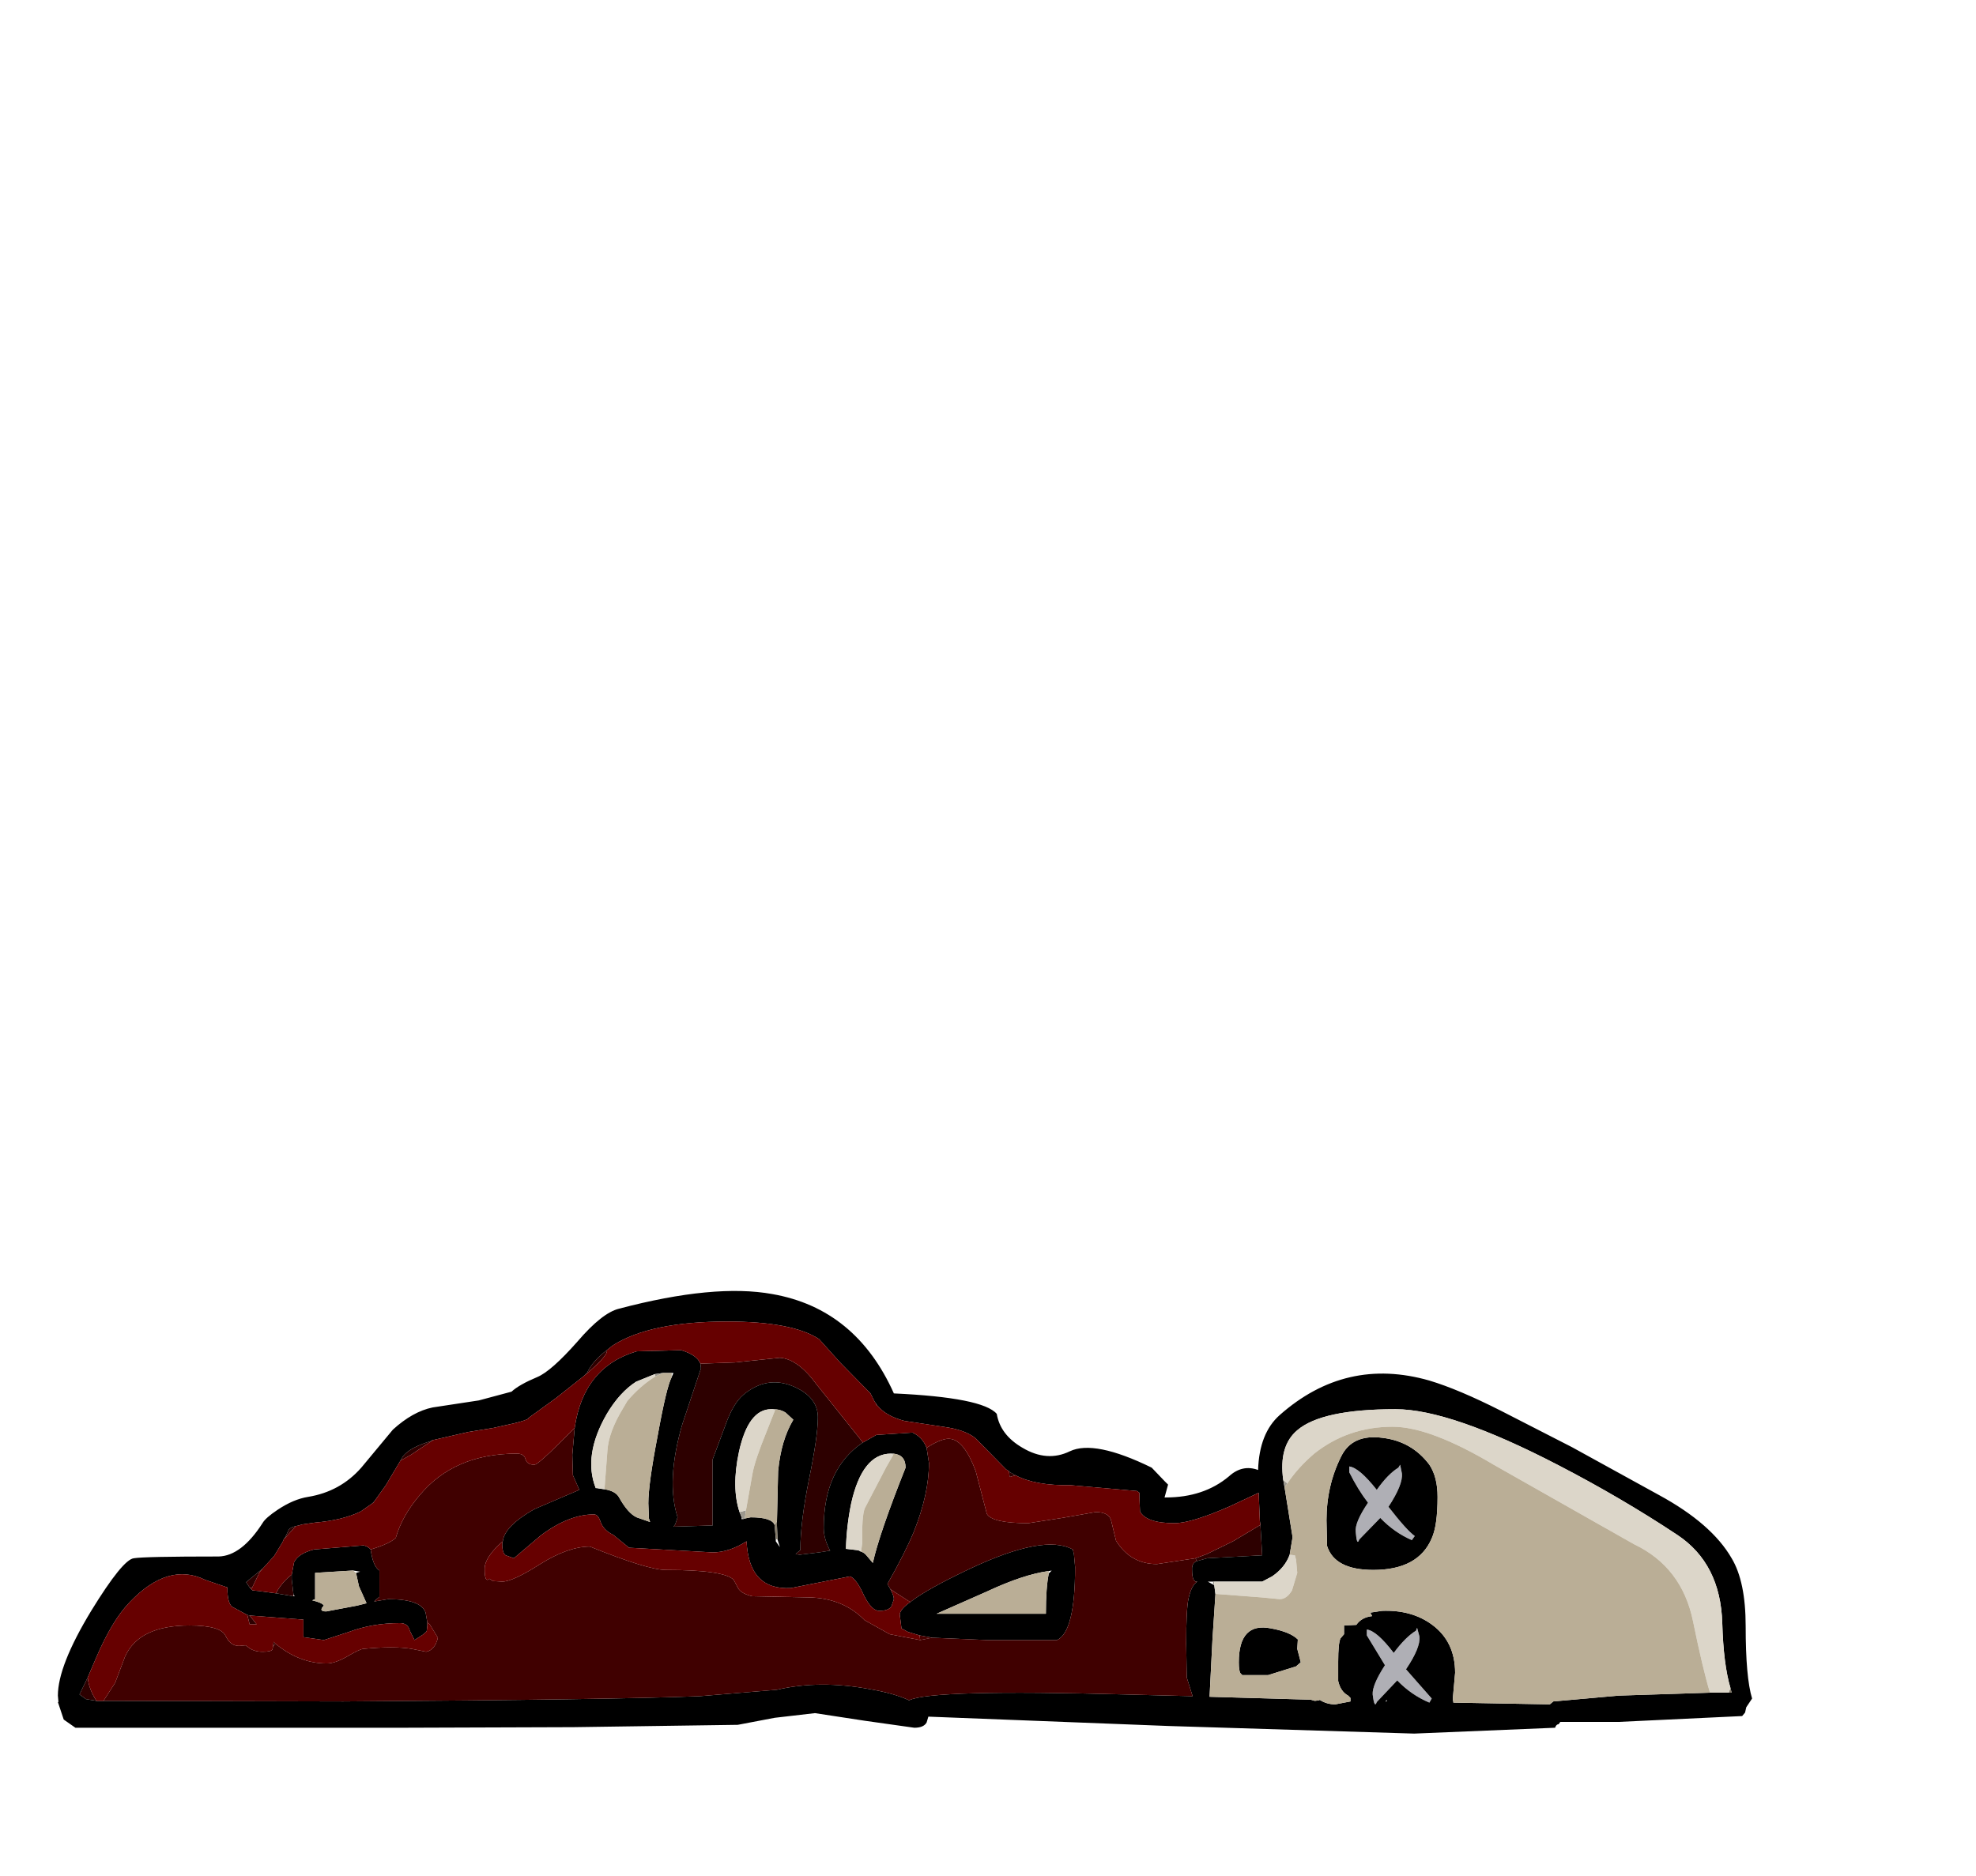 <?xml version="1.0" encoding="UTF-8" standalone="no"?>
<svg xmlns:ffdec="https://www.free-decompiler.com/flash" xmlns:xlink="http://www.w3.org/1999/xlink" ffdec:objectType="frame" height="160.5px" width="169.0px" xmlns="http://www.w3.org/2000/svg">
  <g transform="matrix(1.0, 0.0, 0.0, 1.0, 43.5, 144.85)">
    <use ffdec:characterId="336" height="37.85" transform="matrix(1.0, 0.0, 0.0, 1.0, -38.55, -34.4)" width="144.9" xlink:href="#shape0"/>
    <use ffdec:characterId="337" height="51.05" transform="matrix(1.0, 0.0, 0.0, 1.0, -43.5, -45.0)" width="169.0" xlink:href="#shape1"/>
  </g>
  <defs>
    <g id="shape0" transform="matrix(1.0, 0.0, 0.0, 1.0, 72.45, 18.9)">
      <path d="M-53.85 11.25 L-54.05 11.5 -54.0 11.1 -53.85 11.25 M24.95 4.2 L24.85 3.95 25.8 3.6 28.05 2.5 30.4 1.1 30.55 3.7 25.85 3.95 24.95 4.2 M-3.6 -5.95 Q-6.95 -3.7 -6.95 1.35 -6.95 2.3 -6.4 3.3 L-7.35 3.45 -9.0 3.65 -9.35 3.6 -9.25 3.5 -8.95 3.25 Q-8.95 0.85 -8.2 -2.85 -7.45 -6.5 -7.45 -8.1 -7.45 -9.85 -9.55 -10.75 -11.8 -11.7 -13.8 -10.05 -14.7 -9.3 -15.35 -7.45 L-16.45 -4.5 -16.45 1.15 -16.55 1.15 -19.8 1.25 -19.65 1.05 -19.45 0.45 Q-20.45 -2.7 -19.05 -7.5 L-17.45 -12.3 -17.5 -12.7 -17.4 -12.7 -14.55 -12.8 -10.7 -13.2 Q-9.15 -13.1 -7.55 -10.9 L-3.95 -6.4 -3.6 -5.95 M8.9 -3.45 L9.45 -3.15 8.95 -3.0 8.9 -3.45 M-2.4 -9.15 L-2.45 -9.15 -2.45 -9.25 -2.4 -9.15 M-25.5 -13.85 Q-25.35 -13.4 -27.45 -11.65 L-27.2 -11.9 Q-26.7 -12.95 -25.5 -13.85 M-40.45 -6.1 L-42.25 -4.9 -43.15 -4.4 -42.95 -4.75 Q-42.35 -5.55 -40.45 -6.1 M-45.4 -0.9 L-45.45 -0.8 -45.55 -0.75 -45.4 -0.9 M-51.85 1.15 L-52.1 1.2 -53.05 2.25 -52.7 1.5 Q-52.5 1.25 -51.85 1.15 M-54.9 4.8 L-55.2 5.15 -55.85 6.5 -56.05 6.45 -56.35 6.0 -54.9 4.8 M-53.8 6.95 Q-53.3 6.0 -52.45 5.35 L-52.45 5.75 -52.3 7.05 -52.3 7.2 -53.8 6.95 M-56.25 8.8 L-56.05 8.85 -55.45 9.6 -56.05 9.6 -56.25 8.8 M-69.9 14.15 Q-69.8 15.15 -69.15 16.15 L-70.05 16.0 -70.6 15.6 -69.9 14.15" fill="#2d0000" fill-rule="evenodd" stroke="none"/>
      <path d="M1.85 -5.5 L2.05 -4.2 Q2.05 -1.55 0.75 1.7 0.0 3.5 -1.5 6.15 L-1.25 6.6 Q-0.95 7.15 -0.95 7.45 L-1.15 8.05 Q-1.4 8.45 -2.2 8.45 -2.85 8.45 -3.5 7.15 -4.15 5.7 -4.7 5.5 L-9.75 6.5 Q-13.35 6.7 -13.55 2.5 -15.05 3.45 -16.45 3.45 L-23.6 3.05 -24.95 1.95 Q-25.8 1.55 -26.05 0.8 -26.25 0.2 -26.6 0.2 -28.75 0.2 -31.15 2.0 L-33.45 3.95 -34.15 3.7 Q-34.45 3.5 -34.45 2.7 L-34.4 2.5 Q-34.25 1.2 -31.7 -0.25 L-27.85 -1.9 -28.4 -3.15 -28.45 -4.9 -28.25 -7.2 Q-27.5 -12.4 -22.95 -13.75 L-19.15 -13.85 Q-17.8 -13.45 -17.5 -12.7 L-17.45 -12.3 -19.05 -7.5 Q-20.45 -2.7 -19.45 0.45 L-19.65 1.05 -19.8 1.25 -16.55 1.15 -16.45 1.15 -16.45 -4.5 -15.35 -7.45 Q-14.7 -9.3 -13.8 -10.05 -11.8 -11.7 -9.55 -10.75 -7.45 -9.85 -7.45 -8.1 -7.45 -6.5 -8.2 -2.85 -8.95 0.85 -8.95 3.25 L-9.25 3.5 -9.35 3.6 -9.0 3.65 -7.35 3.45 -6.4 3.3 Q-6.95 2.3 -6.95 1.35 -6.95 -3.7 -3.6 -5.95 L-2.45 -6.6 0.65 -6.8 Q1.5 -6.4 1.85 -5.5 M0.45 7.7 Q1.85 6.6 5.55 4.85 11.9 1.85 14.35 3.2 L14.45 3.6 14.55 4.7 Q14.55 10.25 13.0 10.95 L7.05 10.95 2.35 10.75 1.25 10.55 0.25 10.25 -0.3 9.95 -0.45 8.75 Q-0.4 8.3 0.45 7.7 M-45.7 3.2 Q-45.5 4.65 -44.95 5.0 L-44.95 7.25 -45.25 7.5 -45.4 7.65 -44.2 7.45 Q-41.4 7.45 -41.0 8.6 L-40.85 9.45 -40.85 9.7 -40.9 10.15 -40.95 10.25 -41.25 10.5 -41.95 10.95 -42.35 10.15 Q-42.5 9.5 -43.2 9.5 -45.55 9.5 -47.55 10.25 L-49.7 10.95 -51.45 10.7 -51.45 9.2 -56.05 8.85 -56.25 8.8 -57.55 8.1 Q-57.95 7.75 -57.95 6.55 L-57.95 6.45 -59.85 5.8 Q-63.0 4.25 -66.3 7.7 -67.8 9.25 -69.15 12.4 L-69.9 14.15 -70.6 15.6 -70.05 16.0 -69.15 16.15 -68.55 16.15 -48.05 16.2 Q-25.05 16.05 -17.55 15.75 L-10.95 15.2 Q-7.3 14.35 -3.0 15.15 -0.95 15.5 0.35 16.1 2.35 15.15 18.75 15.6 L24.6 15.75 24.1 14.15 24.05 11.25 Q24.05 8.3 24.25 7.4 24.5 6.25 25.0 5.95 L24.85 5.95 24.7 5.8 Q24.55 5.6 24.55 4.85 24.55 4.35 24.95 4.2 L25.85 3.95 30.55 3.7 30.4 1.1 30.35 0.75 30.25 -1.65 27.8 -0.5 Q24.5 0.95 23.05 0.95 20.65 0.95 20.1 -0.05 L20.05 -1.25 20.05 -1.65 19.85 -1.8 14.15 -2.3 Q11.15 -2.25 9.45 -3.15 L8.9 -3.45 8.9 -3.5 8.65 -3.65 8.55 -3.75 6.05 -6.3 Q5.15 -7.05 3.25 -7.3 L-0.05 -7.8 Q-1.6 -8.2 -2.35 -9.1 L-2.4 -9.15 -2.45 -9.25 -2.6 -9.45 -2.95 -10.15 -5.55 -12.8 -7.35 -14.8 Q-9.65 -16.3 -15.2 -16.3 -21.8 -16.3 -25.0 -14.25 L-25.5 -13.85 Q-26.7 -12.95 -27.2 -11.9 L-27.45 -11.65 -29.85 -9.75 -32.2 -8.05 -32.2 -8.0 Q-32.4 -7.85 -33.4 -7.6 L-35.2 -7.2 -37.35 -6.85 -40.4 -6.15 -40.45 -6.15 -40.45 -6.1 Q-42.35 -5.55 -42.95 -4.75 L-43.15 -4.4 -44.4 -2.3 -45.4 -0.9 -45.55 -0.75 -46.55 -0.05 Q-48.1 0.7 -50.45 0.9 L-50.8 0.95 -51.5 1.05 -51.7 1.1 -51.85 1.15 Q-52.5 1.25 -52.7 1.5 L-53.05 2.25 -53.1 2.25 -53.2 2.5 -53.25 2.6 -53.95 3.75 -54.9 4.8 -56.35 6.0 -56.05 6.45 -55.85 6.65 -55.8 6.7 -55.3 6.75 -53.8 6.95 -52.3 7.2 -52.2 7.2 -52.3 7.05 -52.45 5.75 -52.45 5.35 -52.25 4.3 Q-51.9 3.55 -50.55 3.2 L-46.3 2.85 Q-45.9 2.95 -45.7 3.2 M10.05 -5.5 Q12.15 -4.25 14.1 -5.2 16.2 -6.2 21.1 -3.8 L22.2 -2.65 22.5 -2.35 22.2 -1.25 22.3 -1.25 Q25.55 -1.25 27.7 -3.05 28.85 -4.1 30.2 -3.6 30.3 -6.75 32.05 -8.3 37.7 -13.3 44.85 -11.25 47.35 -10.5 51.0 -8.65 L57.05 -5.55 64.5 -1.45 Q69.0 1.0 70.7 3.95 71.9 5.95 71.9 9.75 71.9 14.15 72.45 15.95 L71.95 16.7 71.85 17.15 71.6 17.45 61.05 17.95 56.05 17.95 55.9 18.15 Q55.7 18.15 55.6 18.45 L43.55 18.95 22.55 18.3 2.0 17.5 1.85 18.0 Q1.6 18.45 0.8 18.45 L-3.45 17.85 -7.7 17.2 -11.15 17.6 -14.3 18.2 -28.35 18.4 -42.95 18.45 -70.95 18.45 -71.95 17.75 -72.45 16.25 -72.4 16.25 -72.45 15.7 Q-72.45 13.15 -69.6 8.45 -66.9 4.05 -65.95 3.95 -65.05 3.8 -58.7 3.8 -56.75 3.75 -54.95 0.95 -54.7 0.5 -53.65 -0.2 -52.3 -1.1 -51.05 -1.3 -48.3 -1.75 -46.5 -3.8 L-43.8 -7.05 Q-42.1 -8.6 -40.4 -8.95 L-36.45 -9.55 -33.65 -10.3 Q-33.0 -10.9 -31.45 -11.55 -30.25 -12.05 -28.0 -14.6 -25.9 -17.05 -24.45 -17.4 -16.3 -19.55 -11.35 -18.65 -4.2 -17.4 -0.95 -10.15 6.65 -9.8 7.85 -8.4 8.15 -6.6 10.05 -5.5 M32.35 -2.75 L32.45 -2.2 33.15 2.15 32.9 3.65 Q32.5 4.75 31.4 5.5 L30.55 5.95 26.45 5.95 26.35 5.95 25.9 5.95 26.35 6.2 26.45 6.25 26.55 7.0 26.55 7.05 26.3 10.85 26.05 15.8 34.7 16.05 35.05 16.15 35.45 16.1 35.45 16.05 Q36.05 16.45 36.8 16.45 L38.1 16.2 38.1 16.15 38.1 15.9 37.9 15.7 Q37.25 15.35 37.05 14.45 L37.05 12.8 Q37.05 11.2 37.25 10.8 L37.55 10.45 37.55 9.7 38.6 9.65 Q39.05 9.0 39.95 8.9 L39.8 8.6 40.8 8.45 Q43.35 8.35 45.1 9.65 47.05 11.1 47.05 13.75 L46.85 16.0 46.9 16.25 46.9 16.3 55.15 16.45 55.45 16.2 61.05 15.7 68.85 15.45 70.45 15.45 70.7 15.45 70.6 15.05 Q70.0 13.05 69.9 9.5 69.75 4.4 66.05 1.95 61.3 -1.2 55.9 -4.0 46.65 -8.8 41.95 -8.8 35.65 -8.8 33.55 -7.0 31.95 -5.65 32.35 -2.75 M38.0 -3.9 L38.0 -3.4 Q38.75 -1.9 39.6 -0.8 38.45 0.9 38.55 1.7 38.65 2.95 38.85 2.35 L40.65 0.5 Q41.85 1.75 43.35 2.4 L43.6 2.05 Q42.9 1.55 41.35 -0.45 42.6 -2.35 42.5 -3.3 L42.35 -4.05 42.2 -3.8 Q41.3 -3.25 40.35 -1.9 38.85 -3.8 38.0 -3.9 M45.55 -1.3 Q45.55 1.15 45.05 2.25 43.9 4.95 40.05 4.95 36.75 4.95 36.1 2.9 L36.05 0.7 Q36.05 -2.25 37.3 -4.75 38.25 -6.7 40.85 -6.35 43.35 -6.05 44.85 -4.05 45.55 -3.0 45.55 -1.3 M43.7 10.15 Q42.8 10.7 41.8 12.05 40.35 10.15 39.5 10.05 L39.5 10.55 41.05 13.1 Q39.95 14.8 40.0 15.6 40.15 16.85 40.35 16.25 L42.1 14.4 Q43.3 15.65 44.85 16.3 L45.05 15.95 42.85 13.45 Q44.1 11.6 44.0 10.65 L43.8 9.9 43.7 10.15 M41.2 16.2 L41.2 16.05 41.1 16.2 41.2 16.2 M31.3 9.95 Q32.95 10.25 33.6 10.9 L33.55 11.7 33.85 12.85 33.45 13.2 31.05 13.95 28.85 13.95 28.7 13.8 Q28.55 13.6 28.55 12.85 28.55 9.4 31.3 9.95 M12.25 5.05 Q10.1 5.35 7.0 6.8 L2.7 8.7 12.05 8.7 Q12.05 6.45 12.3 5.25 L12.55 5.0 12.3 5.05 12.25 5.05 M-20.7 -11.9 L-21.4 -11.8 -23.0 -11.15 Q-24.4 -10.25 -25.5 -8.4 -27.55 -4.85 -26.45 -2.05 L-26.35 -2.05 -26.05 -2.0 -25.7 -1.95 Q-24.75 -1.8 -24.45 -1.25 -23.7 0.1 -22.95 0.45 L-21.8 0.85 -21.9 0.55 -21.95 -0.75 Q-21.95 -2.4 -21.15 -6.55 -20.4 -10.7 -19.95 -11.55 L-19.8 -11.9 -19.95 -11.9 -20.7 -11.9 M-13.7 0.55 L-13.2 0.45 Q-11.4 0.45 -11.15 1.1 L-11.05 2.3 -11.05 2.5 -10.7 3.0 -10.9 2.35 -10.95 1.15 -10.95 0.8 -10.85 -3.5 Q-10.6 -6.15 -9.55 -7.9 L-10.2 -8.5 Q-10.65 -8.8 -11.3 -8.8 L-11.45 -8.8 Q-13.4 -8.8 -14.2 -5.15 -14.85 -2.1 -14.15 0.0 L-13.95 0.5 -14.0 0.6 -13.85 0.6 -13.7 0.55 M-1.0 -5.0 L-1.2 -5.0 Q-3.65 -5.0 -4.6 -0.75 -5.0 1.2 -5.05 3.15 L-5.0 3.15 -4.15 3.25 -3.9 3.3 -3.85 3.35 Q-3.5 3.45 -3.3 3.7 L-2.75 4.35 Q-2.2 1.85 0.05 -3.8 0.05 -4.9 -1.0 -5.0 M-46.95 5.2 L-46.6 5.1 -47.2 5.0 -50.45 5.2 -50.45 7.45 -50.7 7.55 Q-49.85 7.75 -49.7 8.0 -50.2 8.5 -49.5 8.5 L-46.85 8.0 -46.05 7.8 -46.7 6.35 -46.95 5.2" fill="#000000" fill-rule="evenodd" stroke="none"/>
      <path d="M2.35 10.75 L2.3 10.75 1.3 10.95 1.25 10.55 2.35 10.75 M-40.4 -6.15 L-40.45 -6.1 -40.45 -6.15 -40.4 -6.15" fill="#480000" fill-rule="evenodd" stroke="none"/>
      <path d="M32.45 -2.2 L32.35 -2.75 32.7 -2.45 32.6 -2.3 32.45 -2.2 M26.45 6.25 L26.35 6.2 26.35 5.95 26.45 5.95 26.45 6.25 M-21.4 -11.8 L-20.7 -11.9 -21.35 -11.6 -21.4 -11.8 M-13.6 -0.15 L-13.7 0.55 -13.85 0.6 -13.95 0.5 -14.15 0.0 -13.6 -0.15 M-1.2 -5.0 L-1.0 -5.0 -1.0 -4.9 -1.2 -5.0" fill="#9c988e" fill-rule="evenodd" stroke="none"/>
      <path d="M70.6 15.05 L70.7 15.45 70.45 15.45 70.6 15.05 M12.3 5.25 L12.25 5.05 12.3 5.05 12.3 5.25 M-11.15 1.1 L-10.95 0.8 -10.95 1.15 -10.9 2.35 -11.05 2.3 -11.15 1.1" fill="#847b6a" fill-rule="evenodd" stroke="none"/>
      <path d="M38.0 -3.9 Q38.85 -3.8 40.35 -1.9 41.3 -3.25 42.2 -3.8 L42.35 -4.05 42.5 -3.3 Q42.6 -2.35 41.35 -0.45 42.9 1.55 43.6 2.05 L43.35 2.4 Q41.85 1.75 40.65 0.5 L38.85 2.35 Q38.65 2.95 38.55 1.7 38.45 0.9 39.6 -0.8 38.75 -1.9 38.0 -3.4 L38.0 -3.9 M43.7 10.15 L43.8 9.9 44.0 10.65 Q44.1 11.6 42.85 13.45 L45.05 15.95 44.85 16.3 Q43.3 15.65 42.1 14.4 L40.35 16.25 Q40.15 16.85 40.0 15.6 39.95 14.8 41.05 13.1 L39.5 10.55 39.5 10.05 Q40.35 10.15 41.8 12.05 42.8 10.7 43.7 10.15" fill="#60606c" fill-opacity="0.498" fill-rule="evenodd" stroke="none"/>
      <path d="M32.7 -2.45 L32.35 -2.75 Q31.95 -5.65 33.55 -7.0 35.65 -8.8 41.95 -8.8 46.65 -8.8 55.9 -4.0 61.3 -1.2 66.05 1.95 69.75 4.4 69.9 9.5 70.0 13.05 70.6 15.05 L70.45 15.45 68.85 15.45 Q68.25 13.5 67.4 9.35 66.45 4.7 62.35 2.75 L50.35 -4.05 Q44.9 -7.3 41.7 -7.3 37.9 -7.3 35.0 -5.0 33.6 -3.8 32.7 -2.45 M26.55 7.0 L26.45 6.25 26.45 5.95 30.55 5.95 31.4 5.5 Q32.5 4.75 32.9 3.65 L33.35 3.7 33.45 4.1 33.55 5.2 33.1 6.7 Q32.65 7.45 32.05 7.45 L30.5 7.3 26.55 7.0 M-21.4 -11.8 L-21.35 -11.6 Q-22.65 -10.8 -23.75 -9.5 L-24.1 -8.9 Q-25.35 -6.85 -25.45 -5.25 L-25.7 -1.95 -26.05 -2.0 -26.35 -2.05 -26.45 -2.05 Q-27.55 -4.85 -25.5 -8.4 -24.4 -10.25 -23.0 -11.15 L-21.4 -11.8 M-11.3 -8.8 L-11.1 -8.75 -11.85 -6.85 Q-12.85 -4.4 -13.05 -3.25 L-13.6 -0.15 -14.15 0.0 Q-14.85 -2.1 -14.2 -5.15 -13.4 -8.8 -11.45 -8.8 L-11.3 -8.8 M-1.2 -5.0 L-1.0 -4.9 -1.6 -3.85 -3.45 -0.3 Q-3.7 0.4 -3.65 2.6 L-3.75 3.35 -3.85 3.35 -3.9 3.3 -4.15 3.25 -5.0 3.15 -5.05 3.15 Q-5.0 1.2 -4.6 -0.75 -3.65 -5.0 -1.2 -5.0" fill="#dcd6c9" fill-rule="evenodd" stroke="none"/>
      <path d="M32.45 -2.2 L32.6 -2.3 32.7 -2.45 Q33.6 -3.8 35.0 -5.0 37.9 -7.3 41.7 -7.3 44.9 -7.3 50.35 -4.05 L62.35 2.75 Q66.45 4.7 67.4 9.35 68.25 13.5 68.85 15.45 L61.05 15.7 55.45 16.2 55.15 16.45 46.9 16.3 46.9 16.25 46.85 16.0 47.05 13.75 Q47.05 11.1 45.1 9.65 43.35 8.35 40.8 8.45 L39.8 8.6 39.95 8.9 Q39.05 9.0 38.6 9.65 L37.55 9.7 37.55 10.45 37.25 10.8 Q37.05 11.2 37.05 12.8 L37.05 14.45 Q37.25 15.35 37.9 15.7 L38.1 15.9 38.1 16.15 38.1 16.2 36.8 16.45 Q36.05 16.45 35.45 16.05 L35.45 16.1 35.05 16.15 34.7 16.05 26.05 15.8 26.3 10.85 26.55 7.05 26.55 7.0 30.5 7.3 32.05 7.45 Q32.65 7.45 33.1 6.7 L33.55 5.2 33.45 4.1 33.35 3.7 32.9 3.65 33.15 2.15 32.45 -2.2 M45.55 -1.3 Q45.55 -3.0 44.85 -4.05 43.35 -6.05 40.85 -6.35 38.25 -6.7 37.3 -4.75 36.05 -2.25 36.05 0.7 L36.1 2.9 Q36.75 4.95 40.05 4.95 43.9 4.95 45.05 2.25 45.55 1.15 45.55 -1.3 M31.3 9.95 Q28.55 9.4 28.55 12.85 28.55 13.6 28.7 13.8 L28.85 13.95 31.05 13.95 33.45 13.2 33.85 12.85 33.55 11.7 33.6 10.9 Q32.95 10.25 31.3 9.95 M12.25 5.05 L12.3 5.25 Q12.05 6.45 12.05 8.7 L2.7 8.7 7.0 6.8 Q10.1 5.35 12.25 5.05 M-21.35 -11.6 L-20.7 -11.9 -19.95 -11.9 -19.95 -11.55 Q-20.4 -10.7 -21.15 -6.55 -21.95 -2.4 -21.95 -0.75 L-21.9 0.55 -21.8 0.85 -22.95 0.45 Q-23.7 0.1 -24.45 -1.25 -24.75 -1.8 -25.7 -1.95 L-25.45 -5.25 Q-25.35 -6.85 -24.1 -8.9 L-23.75 -9.5 Q-22.65 -10.8 -21.35 -11.6 M-13.6 -0.15 L-13.05 -3.25 Q-12.85 -4.4 -11.85 -6.85 L-11.1 -8.75 -11.3 -8.8 Q-10.65 -8.8 -10.2 -8.5 L-9.55 -7.9 Q-10.6 -6.15 -10.85 -3.5 L-10.95 0.8 -11.15 1.1 Q-11.4 0.45 -13.2 0.45 L-13.7 0.55 -13.6 -0.15 M-1.0 -4.9 L-1.0 -5.0 Q0.05 -4.9 0.05 -3.8 -2.2 1.85 -2.75 4.35 L-3.3 3.7 Q-3.5 3.45 -3.85 3.35 L-3.75 3.35 -3.65 2.6 Q-3.7 0.4 -3.45 -0.3 L-1.6 -3.85 -1.0 -4.9 M-47.2 5.0 L-46.95 5.2 -46.7 6.35 -46.05 7.8 -46.85 8.0 -49.5 8.5 Q-50.2 8.5 -49.7 8.0 -49.85 7.75 -50.7 7.55 L-50.45 7.45 -50.45 5.2 -47.2 5.0" fill="#baae96" fill-rule="evenodd" stroke="none"/>
      <path d="M-1.25 6.6 L-1.5 6.15 Q0.0 3.5 0.75 1.7 2.05 -1.55 2.05 -4.2 L1.85 -5.5 Q3.25 -6.4 3.95 -6.25 5.1 -6.05 6.05 -3.5 L7.0 0.15 Q7.45 0.95 10.55 0.95 L13.45 0.5 16.3 0.0 Q17.5 0.0 17.65 0.8 L18.05 2.45 Q19.3 4.45 21.55 4.45 L24.85 3.95 24.95 4.2 Q24.55 4.35 24.55 4.85 24.55 5.6 24.7 5.8 L24.85 5.95 25.0 5.95 Q24.5 6.25 24.25 7.4 24.05 8.3 24.05 11.25 L24.1 14.15 24.6 15.75 18.75 15.6 Q2.35 15.15 0.35 16.1 -0.95 15.5 -3.0 15.15 -7.3 14.35 -10.95 15.2 L-17.55 15.75 Q-25.05 16.05 -48.05 16.2 L-68.55 16.15 -67.55 14.6 -66.7 12.35 Q-65.5 9.7 -61.2 9.7 -58.5 9.7 -58.1 10.6 -57.7 11.45 -56.95 11.45 L-56.4 11.4 -56.25 11.5 Q-55.75 11.95 -54.95 11.95 -54.2 11.95 -54.1 11.75 L-54.05 11.5 -53.85 11.25 Q-51.8 12.95 -49.45 12.95 -48.75 12.95 -47.7 12.35 -46.6 11.7 -46.3 11.7 -43.7 11.45 -42.2 11.7 L-40.95 11.95 Q-40.2 11.8 -39.95 10.75 L-40.65 9.6 -40.85 9.45 -41.0 8.6 Q-41.4 7.45 -44.2 7.45 L-45.4 7.65 -45.25 7.5 -44.95 7.25 -44.95 5.0 Q-45.5 4.65 -45.7 3.2 -44.05 2.7 -43.55 2.2 -43.0 0.3 -41.5 -1.45 -38.55 -5.0 -33.2 -5.0 -32.55 -5.0 -32.45 -4.5 -32.3 -4.05 -31.7 -4.05 -31.4 -4.05 -29.5 -5.95 L-28.25 -7.2 -28.45 -4.9 -28.4 -3.15 -27.85 -1.9 -31.7 -0.25 Q-34.25 1.2 -34.4 2.5 -35.95 3.85 -35.95 4.85 -35.95 6.1 -35.55 5.7 L-35.25 5.9 -34.45 5.95 Q-33.55 5.95 -31.2 4.45 -28.8 2.95 -26.95 2.95 -22.0 4.95 -20.45 4.95 -15.45 4.95 -14.65 5.8 L-14.25 6.55 Q-13.95 7.0 -13.05 7.2 L-8.25 7.3 Q-5.3 7.35 -3.45 9.25 L-1.3 10.45 1.3 10.95 2.3 10.75 2.35 10.75 7.05 10.95 13.0 10.95 Q14.55 10.25 14.55 4.7 L14.45 3.6 14.35 3.2 Q11.9 1.85 5.55 4.85 1.85 6.6 0.45 7.7 L-1.25 6.6" fill="#400000" fill-rule="evenodd" stroke="none"/>
      <path d="M-1.25 6.6 L0.45 7.7 Q-0.4 8.3 -0.45 8.75 L-0.3 9.95 0.25 10.25 1.25 10.55 1.3 10.95 -1.3 10.45 -3.45 9.25 Q-5.3 7.35 -8.25 7.3 L-13.05 7.2 Q-13.95 7.0 -14.25 6.55 L-14.65 5.8 Q-15.45 4.95 -20.45 4.95 -22.0 4.95 -26.95 2.95 -28.8 2.95 -31.2 4.45 -33.55 5.95 -34.45 5.95 L-35.25 5.9 -35.55 5.7 Q-35.95 6.1 -35.95 4.85 -35.95 3.85 -34.4 2.5 L-34.45 2.7 Q-34.45 3.5 -34.15 3.7 L-33.45 3.95 -31.15 2.0 Q-28.75 0.2 -26.6 0.2 -26.25 0.2 -26.05 0.8 -25.8 1.55 -24.95 1.95 L-23.6 3.05 -16.45 3.45 Q-15.05 3.45 -13.55 2.5 -13.35 6.7 -9.75 6.5 L-4.7 5.5 Q-4.15 5.7 -3.5 7.15 -2.85 8.45 -2.2 8.45 -1.4 8.45 -1.15 8.05 L-0.95 7.45 Q-0.95 7.15 -1.25 6.6 M-28.25 -7.2 L-29.5 -5.95 Q-31.4 -4.05 -31.7 -4.05 -32.3 -4.05 -32.45 -4.5 -32.55 -5.0 -33.2 -5.0 -38.55 -5.0 -41.5 -1.45 -43.0 0.3 -43.55 2.2 -44.05 2.7 -45.7 3.2 -45.9 2.95 -46.3 2.85 L-50.55 3.2 Q-51.9 3.55 -52.25 4.3 L-52.45 5.35 Q-53.3 6.0 -53.8 6.95 L-55.3 6.75 -55.8 6.7 -55.85 6.65 -56.05 6.45 -55.85 6.5 -55.2 5.15 -54.9 4.8 -53.95 3.75 -53.25 2.6 -53.2 2.5 -53.1 2.25 -53.05 2.25 -52.1 1.2 -51.85 1.15 -51.7 1.1 -51.5 1.05 -50.8 0.95 -50.45 0.9 Q-48.1 0.7 -46.55 -0.05 L-45.55 -0.75 -45.45 -0.8 -45.4 -0.9 -44.4 -2.3 -43.15 -4.4 -42.25 -4.9 -40.45 -6.1 -40.4 -6.15 -37.35 -6.85 -35.2 -7.2 -33.4 -7.6 Q-32.4 -7.85 -32.2 -8.0 L-32.2 -8.05 -29.85 -9.75 -27.45 -11.65 Q-25.35 -13.4 -25.5 -13.85 L-25.0 -14.25 Q-21.8 -16.3 -15.2 -16.3 -9.65 -16.3 -7.35 -14.8 L-5.55 -12.8 -2.95 -10.15 -2.6 -9.45 -2.45 -9.25 -2.45 -9.15 -2.4 -9.15 -2.35 -9.1 Q-1.6 -8.2 -0.05 -7.8 L3.25 -7.3 Q5.15 -7.05 6.05 -6.3 L8.55 -3.75 8.65 -3.65 8.9 -3.5 8.9 -3.45 8.95 -3.0 9.45 -3.15 Q11.15 -2.25 14.15 -2.3 L19.85 -1.8 20.05 -1.65 20.05 -1.25 20.1 -0.05 Q20.65 0.95 23.05 0.95 24.5 0.95 27.8 -0.5 L30.25 -1.65 30.35 0.75 30.4 1.1 28.05 2.5 25.8 3.6 24.85 3.95 21.55 4.45 Q19.3 4.45 18.05 2.45 L17.65 0.8 Q17.5 0.0 16.3 0.0 L13.45 0.5 10.55 0.95 Q7.45 0.95 7.0 0.15 L6.05 -3.5 Q5.1 -6.05 3.95 -6.25 3.25 -6.4 1.85 -5.5 1.5 -6.4 0.65 -6.8 L-2.45 -6.6 -3.6 -5.95 -3.95 -6.4 -7.55 -10.9 Q-9.15 -13.1 -10.7 -13.2 L-14.55 -12.8 -17.4 -12.7 -17.5 -12.7 Q-17.8 -13.45 -19.15 -13.85 L-22.95 -13.75 Q-27.5 -12.4 -28.25 -7.2 M-40.85 9.45 L-40.65 9.6 -39.95 10.75 Q-40.2 11.8 -40.95 11.95 L-42.2 11.7 Q-43.7 11.45 -46.3 11.7 -46.6 11.7 -47.7 12.35 -48.75 12.95 -49.45 12.95 -51.8 12.95 -53.85 11.25 L-54.0 11.1 -54.05 11.5 -54.1 11.75 Q-54.2 11.95 -54.95 11.95 -55.75 11.95 -56.25 11.5 L-56.4 11.4 -56.95 11.45 Q-57.7 11.45 -58.1 10.6 -58.5 9.7 -61.2 9.7 -65.5 9.7 -66.7 12.35 L-67.55 14.6 -68.55 16.15 -69.15 16.15 Q-69.8 15.15 -69.9 14.15 L-69.15 12.4 Q-67.8 9.25 -66.3 7.7 -63.0 4.25 -59.85 5.8 L-57.95 6.45 -57.95 6.55 Q-57.95 7.75 -57.55 8.1 L-56.25 8.8 -56.05 9.6 -55.45 9.6 -56.05 8.85 -51.45 9.2 -51.45 10.7 -49.7 10.95 -47.55 10.25 Q-45.55 9.5 -43.2 9.5 -42.5 9.5 -42.35 10.15 L-41.95 10.95 -41.25 10.5 -40.95 10.25 -40.9 10.15 -40.85 9.7 -40.85 9.45" fill="#660000" fill-rule="evenodd" stroke="none"/>
    </g>
    <g id="shape1" transform="matrix(1.0, 0.0, 0.0, 1.0, 84.5, 25.5)">
      <path d="M18.7 -13.6 L19.0 -14.0 19.15 -13.9 19.45 -14.0 24.5 -14.75 25.6 -14.95 Q31.5 -15.9 40.15 -13.15 L48.15 -10.5 50.6 -9.4 Q51.6 -8.5 53.05 -8.0 54.1 -7.15 55.4 -6.75 57.1 -5.65 59.35 -4.4 64.35 -1.65 66.25 -0.2 69.5 2.3 77.8 7.95 84.5 13.3 84.5 17.75 84.5 19.65 80.55 20.7 75.9 21.95 63.15 22.9 62.55 23.4 61.1 23.6 L42.65 24.5 32.8 24.35 25.6 24.5 18.15 25.0 Q7.75 25.95 1.55 25.2 L-3.35 24.25 -10.25 24.6 -12.25 24.35 Q-15.25 24.25 -16.45 25.2 L-21.25 25.0 -26.95 25.3 -34.95 24.75 Q-38.95 24.5 -46.2 24.5 L-63.25 24.5 -73.9 24.3 -74.25 24.5 -74.75 24.3 -75.45 24.25 -75.55 24.0 -76.75 24.5 -83.95 24.5 -84.1 24.25 -84.25 23.25 -84.2 22.45 -84.05 22.15 -84.5 20.4 Q-84.5 18.4 -82.6 15.3 -80.95 12.65 -80.5 12.55 L-79.75 12.35 -79.95 11.8 -80.0 10.25 Q-80.0 7.25 -79.7 6.5 L-76.85 1.5 -75.45 -0.85 Q-74.75 -1.75 -72.85 -2.7 L-71.0 -3.6 -69.75 -3.5 -69.4 -3.5 -69.2 -3.35 Q-67.05 -1.5 -58.1 -1.05 -57.75 -3.0 -57.0 -3.5 L-56.95 -3.45 -57.0 -4.1 Q-57.0 -4.75 -55.45 -5.25 L-55.5 -5.25 -55.5 -16.95 -54.95 -17.55 -55.5 -18.65 Q-55.5 -19.75 -54.95 -20.2 -54.75 -21.6 -53.65 -22.1 -52.65 -22.6 -50.35 -22.7 L-46.5 -23.25 -17.5 -24.75 -17.25 -24.6 -3.45 -25.5 -3.2 -25.35 -3.0 -24.8 Q4.05 -25.9 7.75 -23.2 8.6 -22.55 9.05 -21.3 L9.5 -19.75 10.2 -15.85 10.5 -12.15 10.5 -7.45 Q10.4 -6.7 9.0 -5.2 L9.0 -5.15 14.0 -3.35 Q15.95 -2.45 17.05 -1.05 17.15 -10.55 18.55 -13.3 L18.7 -13.6 M-52.0 -6.0 L-52.0 -5.85 -50.35 -5.9 -48.6 -5.55 -43.6 -6.25 Q-38.05 -6.95 -34.6 -6.45 L-31.5 -5.75 Q2.8 -6.25 3.5 -6.5 L6.4 -6.7 Q7.7 -6.9 8.0 -7.2 8.5 -7.85 8.5 -8.7 L8.5 -12.0 Q8.5 -20.85 4.8 -22.25 L-0.8 -22.9 -9.85 -22.75 -19.9 -22.6 -24.35 -22.25 -35.05 -21.75 -35.85 -21.7 -36.7 -21.65 -38.95 -21.45 -40.75 -21.25 -45.5 -20.5 -47.0 -20.5 -52.45 -19.15 -52.5 -19.0 -52.85 -18.5 -53.0 -17.25 Q-53.5 -15.65 -53.5 -11.35 -53.5 -7.5 -52.0 -6.0 M15.15 5.85 L15.35 4.8 Q15.85 2.7 16.6 1.4 L14.7 0.25 12.25 -1.45 10.4 -2.15 Q8.8 -2.5 6.5 -3.5 L6.2 -3.6 6.75 -4.5 6.8 -4.6 4.05 -4.25 3.05 -4.2 -2.7 -4.1 -13.2 -3.95 -20.1 -3.8 -20.25 -1.0 -20.5 8.0 -20.85 8.15 -20.5 8.15 -15.5 8.45 -15.45 7.95 -15.25 7.55 -14.8 7.55 Q-14.6 7.35 -14.2 7.25 L-2.0 6.75 Q3.9 5.45 7.25 5.75 11.55 6.2 14.65 9.15 L15.15 5.85 M20.05 -12.0 Q20.05 -11.15 19.5 -9.7 L19.5 -8.6 19.5 -0.75 19.55 -0.75 19.8 -0.85 Q20.0 -0.8 20.0 0.0 L19.9 0.25 20.0 0.25 23.8 0.25 24.55 0.1 25.6 -0.05 27.5 -0.25 27.55 -3.35 Q27.8 -5.4 29.0 -6.5 L32.5 -6.5 32.5 -6.75 34.8 -6.75 35.4 -6.65 35.3 -8.2 35.2 -10.1 Q35.2 -11.3 35.6 -11.95 L32.5 -12.5 25.6 -12.5 24.0 -12.4 20.5 -12.0 20.05 -12.05 20.05 -12.0 M80.8 17.9 L81.15 17.8 82.0 17.5 Q81.4 13.05 74.5 8.0 65.8 2.4 62.0 -0.7 L56.35 -4.15 Q52.3 -6.3 49.0 -7.5 L47.25 -8.1 47.2 -8.15 39.8 -10.75 37.35 -11.5 37.45 -7.6 37.45 -5.6 37.5 -5.5 37.45 -5.3 37.5 4.25 37.45 13.65 Q37.25 18.6 36.65 22.15 L40.25 22.25 48.05 22.25 63.3 21.0 63.45 21.1 71.8 19.75 78.8 18.4 80.8 17.9 M31.7 6.15 Q32.8 7.5 34.25 8.3 L34.5 8.0 Q33.85 7.45 32.55 5.3 34.0 3.55 34.0 2.6 L33.9 1.85 33.75 2.05 31.65 3.75 Q30.4 1.7 29.55 1.55 L29.5 2.0 Q30.1 3.6 30.8 4.75 29.5 6.3 29.5 7.1 29.5 8.35 29.75 7.8 L31.7 6.15 M29.3 1.25 L29.2 1.2 29.15 1.2 29.3 1.25 M21.75 2.5 L18.7 2.3 Q17.55 4.15 17.25 6.0 16.5 9.75 16.5 11.9 16.5 16.1 20.0 22.0 L25.6 22.05 26.9 22.05 Q26.65 21.15 26.55 20.05 L26.5 17.15 26.0 12.75 25.6 9.3 25.0 3.65 25.05 2.4 21.75 2.5 M29.55 15.55 L29.5 16.0 Q30.1 17.6 30.8 18.75 29.5 20.3 29.5 21.1 29.5 22.35 29.75 21.8 L31.7 20.15 Q32.8 21.5 34.25 22.3 L34.5 22.0 Q33.85 21.45 32.55 19.3 34.0 17.55 34.0 16.6 L33.9 15.85 33.75 16.05 31.65 17.75 Q30.4 15.7 29.55 15.55 M15.3 22.75 Q15.15 21.95 15.15 20.25 L15.0 17.5 Q14.85 16.35 14.1 14.75 13.5 13.4 13.5 12.35 13.5 11.45 13.75 11.05 L13.8 10.95 Q13.1 10.85 12.35 10.35 L11.0 9.3 4.6 8.8 -13.5 9.05 Q-13.55 9.75 -13.7 9.6 -12.7 10.75 -12.7 13.55 L-12.5 21.05 -12.75 21.7 -13.6 22.0 -12.75 22.0 -9.2 22.0 -8.95 22.15 -8.85 22.25 -6.95 22.25 1.9 22.6 15.3 22.8 15.4 22.8 15.3 22.75 M17.9 22.7 L17.7 22.55 17.65 22.6 17.5 22.75 17.55 22.75 17.9 22.7 M-56.0 -2.5 L-56.0 20.7 -55.85 20.75 -55.65 21.0 Q-55.5 21.25 -55.5 21.95 L-51.1 22.0 -51.45 20.8 -51.5 18.75 -51.0 13.4 Q-50.5 8.25 -50.5 5.8 -50.2 4.9 -49.75 -1.0 L-49.45 -3.5 -49.6 -3.5 -49.8 -3.65 -49.85 -3.75 -50.25 -3.65 -53.0 -3.0 -56.25 -3.0 -56.0 -2.5 M-30.5 -3.5 L-31.5 -3.5 -31.5 7.5 -27.0 7.5 -21.7 8.1 Q-22.3 6.8 -22.45 4.55 L-22.5 0.3 -22.8 -3.75 -30.5 -3.5 M-47.0 -3.5 Q-47.1 -0.35 -48.85 10.7 -50.2 19.55 -49.75 22.0 L-45.35 22.0 Q-45.85 21.25 -46.0 19.5 L-46.0 16.35 Q-46.0 13.9 -45.5 10.55 L-45.25 9.3 Q-44.9 8.3 -44.1 7.75 -43.9 7.55 -32.75 7.5 -33.7 5.35 -33.9 0.6 L-34.0 -3.5 -47.0 -3.5 M-15.0 22.0 L-13.75 22.0 -15.0 21.75 -15.25 14.95 -15.45 10.5 -35.25 9.75 -42.15 9.85 Q-44.0 10.05 -44.15 11.05 L-43.75 14.7 Q-43.3 18.25 -43.6 22.0 L-36.65 22.2 -36.25 22.0 -15.0 22.0 M-78.1 12.5 Q-76.65 13.05 -75.45 15.45 -74.0 18.45 -74.0 20.55 L-74.1 22.0 -67.25 22.0 Q-64.75 21.9 -58.5 21.95 -58.45 20.7 -57.55 20.5 -58.2 18.2 -58.4 14.45 L-58.5 6.5 -58.5 5.45 -59.5 5.5 Q-65.0 5.5 -67.25 4.55 -69.5 3.55 -75.8 3.5 L-76.35 4.65 Q-78.0 8.65 -78.0 12.3 L-78.15 12.45 -78.1 12.5 M-75.65 21.75 Q-76.6 20.55 -77.1 18.9 -77.95 15.85 -78.6 14.75 -80.65 16.65 -81.55 18.2 -82.65 20.05 -82.6 22.05 L-79.0 22.0 -75.75 22.05 -75.75 22.0 -75.7 21.75 -75.65 21.75" fill="#000000" fill-opacity="0.0" fill-rule="evenodd" stroke="none"/>
      <path d="M6.4 -6.7 Q6.0 -8.75 5.85 -12.7 5.5 -20.95 2.5 -20.95 L-38.7 -19.65 Q-45.25 -18.95 -48.0 -18.0 -50.4 -17.65 -50.65 -16.45 L-50.5 -14.25 -50.2 -9.2 Q-50.25 -6.0 -52.0 -6.0 -53.5 -7.5 -53.5 -11.35 -53.5 -15.65 -53.0 -17.25 L-52.85 -18.5 -52.5 -19.0 -52.45 -19.15 -47.0 -20.5 -45.5 -20.5 -40.75 -21.25 -38.95 -21.45 -36.7 -21.65 -35.85 -21.7 -35.05 -21.75 -24.35 -22.25 -19.9 -22.6 -9.85 -22.75 -0.8 -22.9 4.8 -22.25 Q8.5 -20.85 8.5 -12.0 L8.5 -8.7 Q8.5 -7.85 8.0 -7.2 7.7 -6.9 6.4 -6.7 M-2.7 -4.1 Q-2.05 -3.55 -0.1 -3.2 4.15 -2.45 7.8 0.5 13.3 5.0 15.15 5.85 L14.65 9.15 Q11.55 6.2 7.25 5.75 3.9 5.45 -2.0 6.75 L-14.2 7.25 Q-14.6 7.35 -14.8 7.55 L-15.25 7.55 -15.45 7.95 -15.5 8.45 -20.5 8.15 -20.5 8.0 -20.25 -1.0 -20.1 -3.8 -13.2 -3.95 -2.7 -4.1 M19.5 -8.6 L20.75 -8.5 25.6 -8.45 35.3 -8.2 35.4 -6.65 34.8 -6.75 32.5 -6.75 32.5 -6.5 29.0 -6.5 Q27.8 -5.4 27.55 -3.35 L27.5 -0.25 25.6 -0.05 24.55 0.1 23.8 0.25 20.0 0.25 20.0 0.0 Q20.0 -0.8 19.8 -0.85 L19.55 -0.75 19.5 -0.75 19.5 -8.6 M37.45 -7.6 L39.55 -6.75 Q41.3 -5.95 42.95 -5.7 L45.05 -5.4 Q49.65 -2.5 50.5 -2.5 L50.65 -2.5 55.35 -0.5 Q59.7 1.35 61.8 2.5 65.3 4.45 73.6 11.8 L80.8 17.9 78.8 18.4 71.8 19.75 63.45 21.1 63.3 21.0 48.05 22.25 40.25 22.25 36.65 22.15 Q37.25 18.6 37.45 13.65 L37.5 4.25 37.45 -5.3 37.5 -5.5 37.45 -5.6 37.45 -7.6 M-47.0 -3.5 L-34.0 -3.5 -33.9 0.6 Q-33.7 5.35 -32.75 7.5 -43.9 7.55 -44.1 7.75 -44.9 8.3 -45.25 9.3 L-45.5 10.55 Q-46.0 13.9 -46.0 16.35 L-46.0 19.5 Q-45.85 21.25 -45.35 22.0 L-49.75 22.0 Q-50.2 19.55 -48.85 10.7 -47.1 -0.35 -47.0 -3.5 M-78.0 12.3 Q-78.0 8.65 -76.35 4.65 L-75.8 3.5 Q-69.5 3.55 -67.25 4.55 -65.0 5.5 -59.5 5.5 L-58.5 5.45 -58.5 6.5 -58.4 14.45 Q-58.2 18.2 -57.55 20.5 -58.45 20.7 -58.5 21.95 -64.75 21.9 -67.25 22.0 L-74.1 22.0 -74.0 20.55 Q-74.0 18.45 -75.45 15.45 -76.65 13.05 -78.1 12.5 L-78.0 12.3 M-75.65 21.75 L-75.7 21.75 -75.75 22.0 -75.75 22.05 -79.0 22.0 -82.6 22.05 Q-82.65 20.05 -81.55 18.2 -80.65 16.65 -78.6 14.75 -77.95 15.85 -77.1 18.9 -76.6 20.55 -75.65 21.75" fill="#221c15" fill-opacity="0.0" fill-rule="evenodd" stroke="none"/>
      <path d="M-52.0 -6.0 Q-50.25 -6.0 -50.2 -9.2 L-50.5 -14.25 -50.65 -16.45 Q-50.4 -17.65 -48.0 -18.0 -45.25 -18.95 -38.7 -19.65 L2.5 -20.95 Q5.5 -20.95 5.85 -12.7 6.0 -8.75 6.4 -6.7 L3.5 -6.5 Q2.8 -6.25 -31.5 -5.75 L-34.6 -6.45 Q-38.05 -6.95 -43.6 -6.25 L-48.6 -5.55 -50.35 -5.9 -52.0 -5.85 -52.0 -6.0 M-30.5 -3.5 L-22.8 -3.75 -22.5 0.3 -22.45 4.55 Q-22.3 6.8 -21.7 8.1 L-27.0 7.5 -31.5 7.5 -31.5 -3.5 -30.5 -3.5" fill="#14100c" fill-opacity="0.0" fill-rule="evenodd" stroke="none"/>
      <path d="M-2.7 -4.1 L3.05 -4.2 4.05 -4.25 6.8 -4.6 6.75 -4.5 6.2 -3.6 6.5 -3.5 Q8.8 -2.5 10.4 -2.15 L12.25 -1.45 14.7 0.25 16.6 1.4 Q15.85 2.7 15.35 4.8 L15.15 5.85 Q13.3 5.0 7.8 0.5 4.15 -2.45 -0.1 -3.2 -2.05 -3.55 -2.7 -4.1 M19.5 -8.6 L19.5 -9.7 Q20.05 -11.15 20.05 -12.0 L20.5 -12.0 24.0 -12.4 25.6 -12.5 32.5 -12.5 35.6 -11.95 Q35.2 -11.3 35.2 -10.1 L35.3 -8.2 25.6 -8.45 20.75 -8.5 19.5 -8.6 M37.45 -7.6 L37.35 -11.5 39.8 -10.75 47.2 -8.15 47.25 -8.1 49.0 -7.5 Q52.3 -6.3 56.35 -4.15 L62.0 -0.7 Q65.8 2.4 74.5 8.0 81.4 13.05 82.0 17.5 L81.15 17.8 80.8 17.9 73.6 11.8 Q65.3 4.45 61.8 2.5 59.7 1.35 55.35 -0.5 L50.65 -2.5 50.5 -2.5 Q49.65 -2.5 45.05 -5.4 L42.95 -5.7 Q41.3 -5.95 39.55 -6.75 L37.45 -7.6" fill="#372c22" fill-opacity="0.0" fill-rule="evenodd" stroke="none"/>
      <path d="M31.7 6.15 L29.75 7.8 Q29.5 8.35 29.5 7.1 29.5 6.3 30.8 4.75 30.1 3.6 29.5 2.0 L29.55 1.55 Q30.4 1.7 31.65 3.75 L33.75 2.05 33.9 1.85 34.0 2.6 Q34.0 3.55 32.55 5.3 33.85 7.45 34.5 8.0 L34.25 8.3 Q32.8 7.5 31.7 6.15 M29.55 15.55 Q30.4 15.7 31.65 17.75 L33.75 16.05 33.9 15.85 34.0 16.6 Q34.0 17.55 32.55 19.3 33.85 21.45 34.5 22.0 L34.25 22.3 Q32.8 21.5 31.7 20.15 L29.75 21.8 Q29.5 22.35 29.5 21.1 29.5 20.3 30.8 18.75 30.1 17.6 29.5 16.0 L29.55 15.55" fill="#ffffff" fill-opacity="0.0" fill-rule="evenodd" stroke="none"/>
      <path d="M21.75 2.5 L25.05 2.4 25.0 3.65 25.6 9.3 26.0 12.75 26.5 17.15 26.55 20.05 Q26.65 21.15 26.9 22.05 L25.6 22.05 20.0 22.0 Q16.5 16.1 16.5 11.9 16.5 9.75 17.25 6.0 17.55 4.15 18.7 2.3 L21.75 2.5 M-15.0 21.75 L-15.0 22.0 -36.25 22.0 -36.65 22.2 -43.6 22.0 Q-43.3 18.25 -43.75 14.7 L-44.15 11.05 Q-44.0 10.05 -42.15 9.85 L-35.25 9.75 -15.45 10.5 -15.25 14.95 -15.0 21.75" fill="#aa8a71" fill-opacity="0.0" fill-rule="evenodd" stroke="none"/>
      <path d="M-12.75 21.7 L-12.5 21.05 -12.7 13.55 Q-12.7 10.75 -13.7 9.6 -13.55 9.75 -13.5 9.05 L4.6 8.8 11.0 9.3 12.35 10.35 Q13.1 10.85 13.8 10.95 L13.75 11.05 Q13.5 11.45 13.5 12.35 13.5 13.4 14.1 14.75 14.85 16.35 15.0 17.5 L15.15 20.25 Q15.15 21.95 15.3 22.75 L15.3 22.8 1.9 22.6 -6.95 22.25 -8.85 22.25 -8.95 22.15 -9.2 22.0 -12.75 22.0 -12.75 21.7 M-56.0 -2.5 L-56.25 -3.0 -53.0 -3.0 -50.25 -3.65 -49.85 -3.75 -49.8 -3.65 -49.6 -3.5 -49.45 -3.5 -49.75 -1.0 Q-50.2 4.9 -50.5 5.8 -50.5 8.25 -51.0 13.4 L-51.5 18.75 -51.45 20.8 -51.1 22.0 -55.5 21.95 Q-55.5 21.25 -55.65 21.0 L-55.85 20.75 -56.0 20.7 -56.0 -2.5" fill="#942403" fill-opacity="0.0" fill-rule="evenodd" stroke="none"/>
    </g>
  </defs>
</svg>
